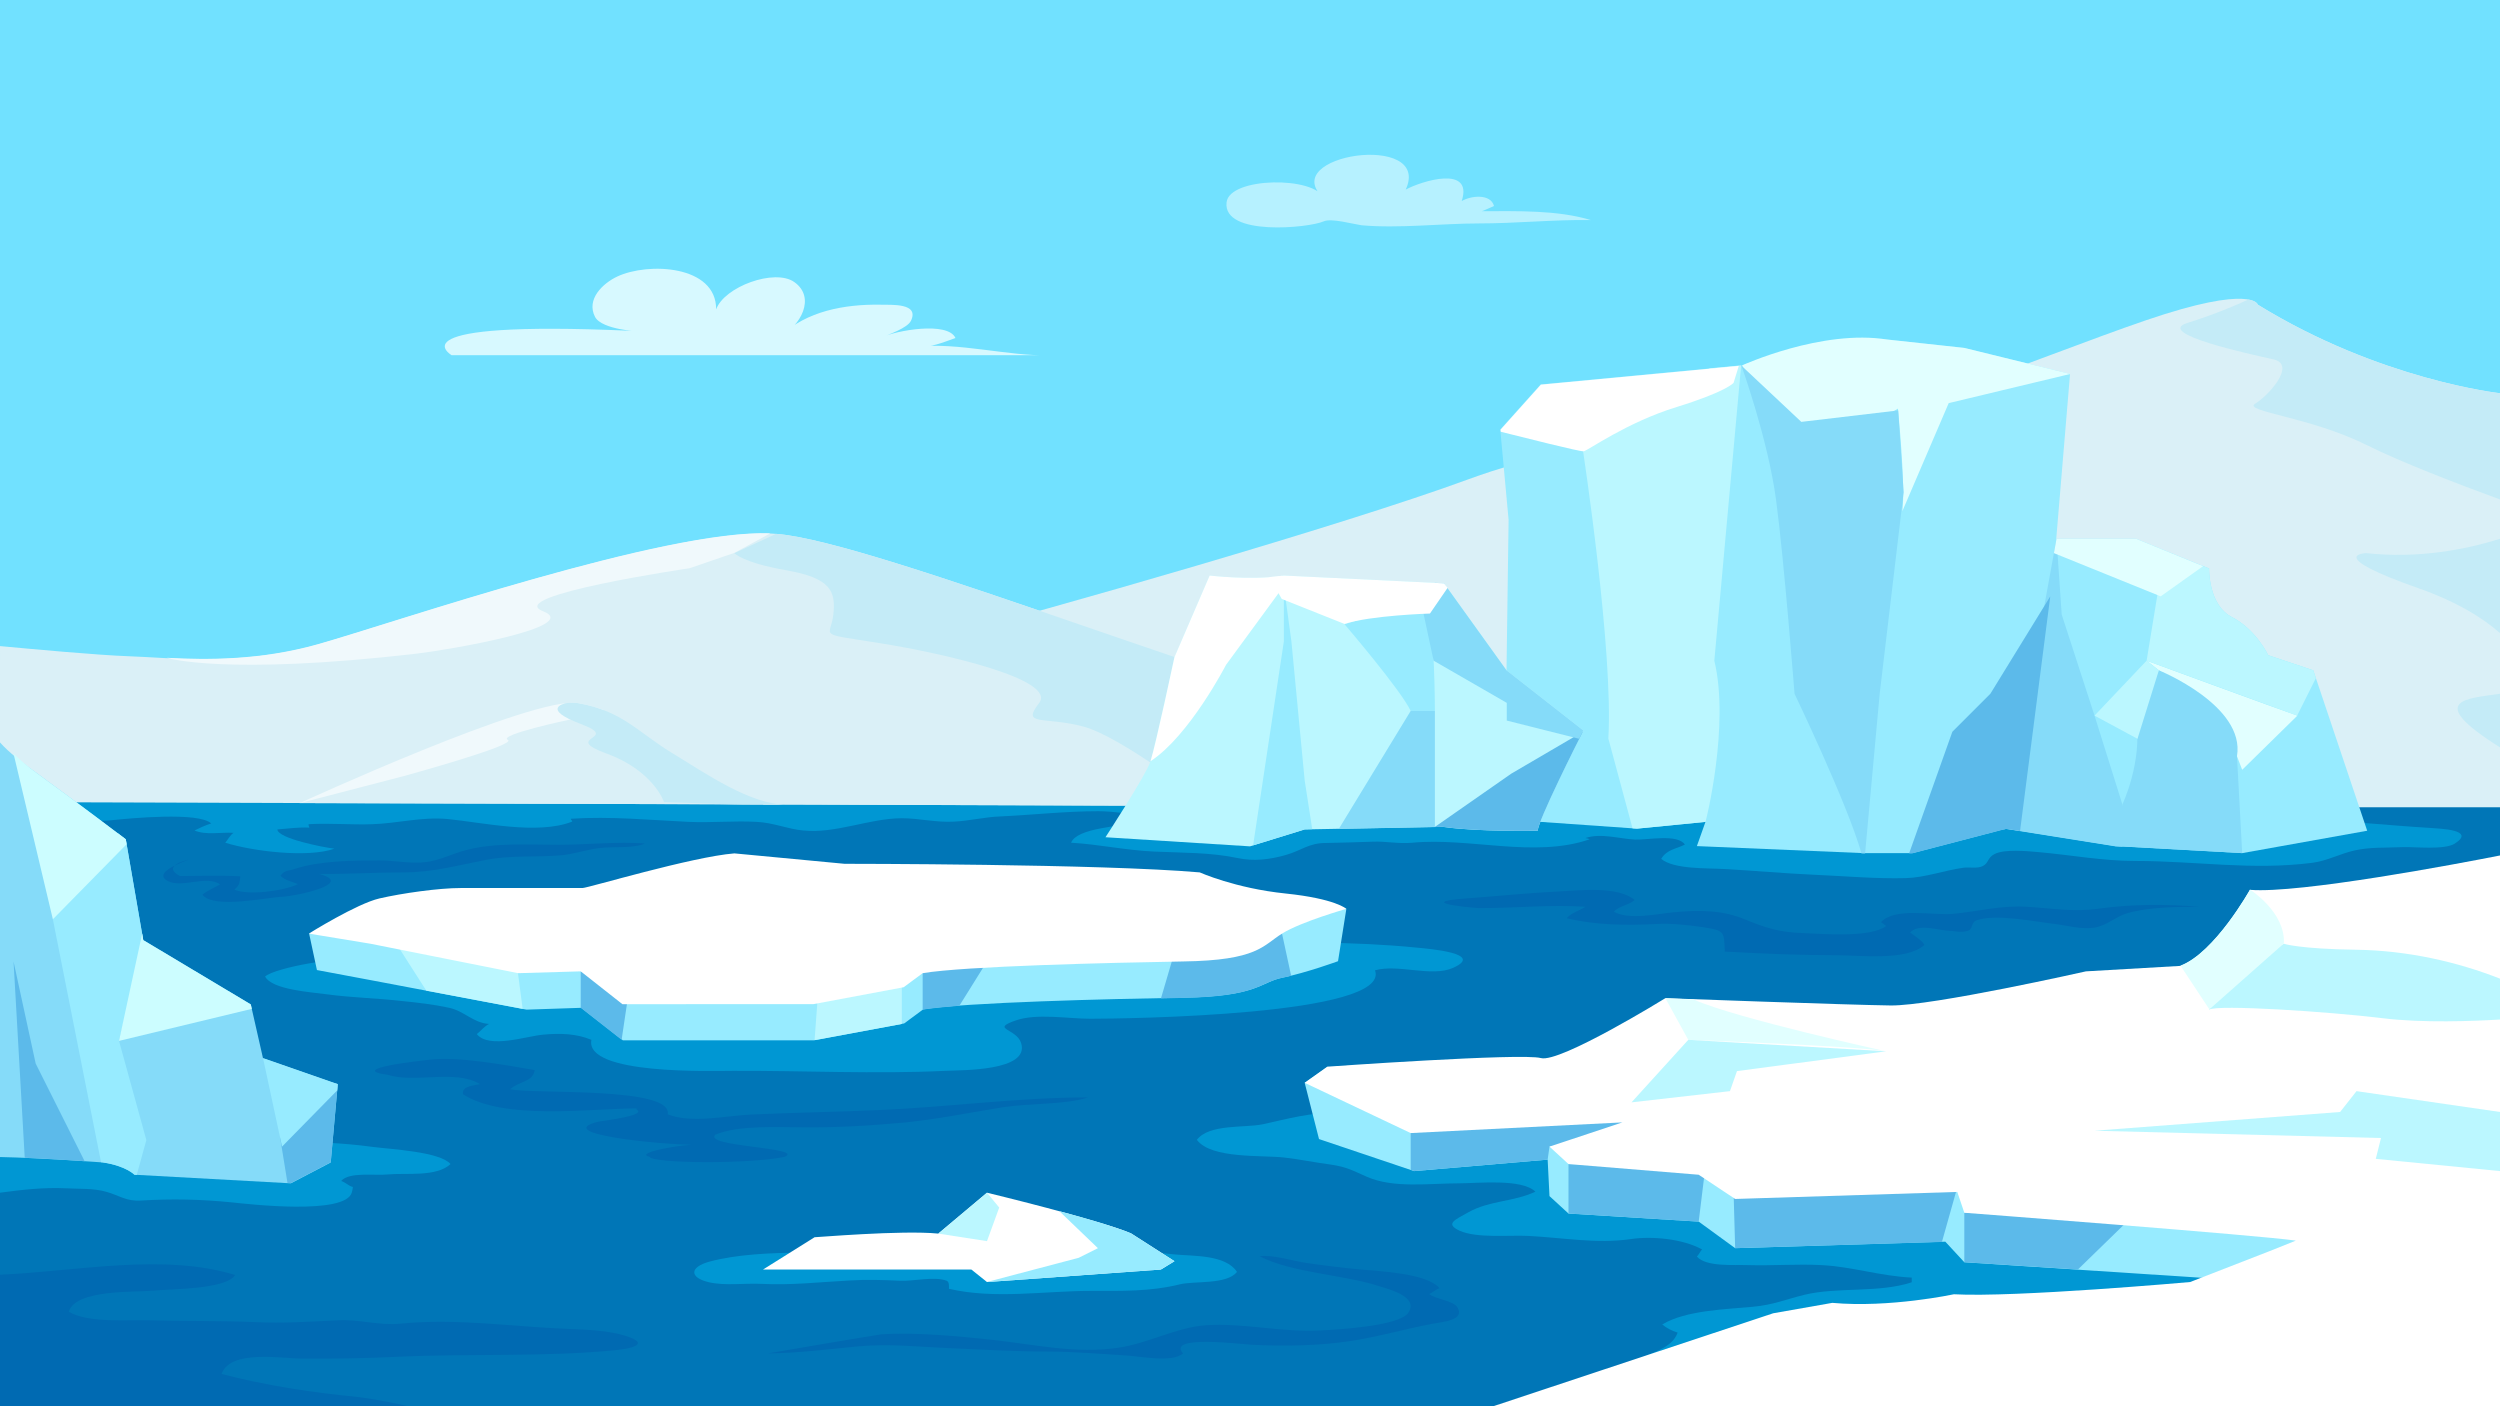 <?xml version="1.0" encoding="utf-8"?>
<!-- Generator: Adobe Illustrator 16.0.0, SVG Export Plug-In . SVG Version: 6.00 Build 0)  -->
<!DOCTYPE svg PUBLIC "-//W3C//DTD SVG 1.1//EN" "http://www.w3.org/Graphics/SVG/1.1/DTD/svg11.dtd">
<svg version="1.1" id="Layer_3" xmlns:x="http://ns.adobe.com/Extensibility/1.0/" xmlns:i="http://ns.adobe.com/AdobeIllustrator/10.0/" xmlns:graph="http://ns.adobe.com/Graphs/1.0/"
	 xmlns="http://www.w3.org/2000/svg" xmlns:xlink="http://www.w3.org/1999/xlink" xmlns:a="http://ns.adobe.com/AdobeSVGViewerExtensions/3.0/"
	 x="0px" y="0px" width="960px" height="540px" viewBox="0 0 960 540" style="enable-background:new 0 0 960 540;"
	 xml:space="preserve">
<rect style="fill:#71E1FF;" width="960" height="540"/>
<g>
	<path style="fill:#D7F9FF;" d="M241.7,127c4.7,0.2-10.5-0.2-13.2-5.3c-3.5-6.8,3-12.9,8.5-15.5c11.9-5.6,38.1-4.4,38,12.6
		c3.1-8.7,22.5-15.8,30-10.5c8.5,6,2.2,17-5.1,20.6c9.8-9.4,24.4-12.1,37.9-11.9c4.7,0.1,15.3-0.7,12,6.2c-1.4,2.8-8.5,5.2-11.3,6.4
		c5.4-2.7,25.5-6.3,28.4,0.2c-4.9,1.7-9.5,3.8-15.1,3.3c16.1-1.7,35.8,3.7,50.5,3.3l-150.7,0h-78.2C173.4,136.3,150.3,123,241.7,127
		z"/>
	<path style="fill:#B6F1FF;" d="M508.3,85c-5.5,2.5-38.8,5.9-37.3-7.3c1.1-9.8,34-10.1,37.4-1.5c-18.9-16.8,41.7-25.8,31.4-3.4
		c6.1-3.3,26-9.5,21.5,4.4c3.6-2.1,11.1-2.9,12.4,1.9c-1.4,0.6-4.4,2-4.7,2c13.8,0,28.9-0.5,41.9,3.4c-14.5-0.2-28.6,1.3-43.1,1.3
		c-14.2,0-30.7,2-45,0.7C519.4,86,511.2,83.7,508.3,85z"/>
</g>
<rect y="300" style="fill:#0076B7;" width="960" height="240"/>
<g>
	<path style="fill:#006AB2;" d="M563,345c12.1-0.9,23.8-2.1,35.8-2.7c8.1-0.4,22.5-2.1,28.9,3.3c-2.2,2-5.9,2.2-8,4.5
		c5.9,3.3,16.6,0.8,23.2,0.2c9.4-0.9,18.5-0.9,27.3,2.8c7.7,3.2,13.2,4.9,22,5.2c8.1,0.3,25.7,1.9,32.1-2.7c-0.7-0.5-1.2-1-2-1.5
		c5.5-5.9,20.2-2.4,27.8-3.2c9.5-0.9,18-3.3,28.2-2.7c9.9,0.6,17.9,2.1,27.8,0.7c13.1-1.8,25.5-1.7,38.6-0.7c-9,0-19.6,0.1-27.9,2.5
		c-4.5,1.3-7.6,4.7-12.5,5.5c-5.1,0.8-10.4-0.8-15.3-1.4c-7.7-0.9-22.7-4-30-1.4c-2.2,0.8-1.3,3.4-3.3,4c-2.7,0.9-4.6,0.1-7.4,0
		c-4.4-0.2-11.6-2.9-14.8,0.7c1.8,1.4,4.2,2.7,5.5,4.7c-6.7,6.3-25,4-33.6,4c-14.3,0-28.8-0.6-43.1-1.4c-0.2-7.8-0.1-8.1-8.6-9.4
		c-5.5-0.8-11.6-1.5-17.5-1.2c-11.5,0.6-23.3,0.5-34.6-2.2c1.8-2.1,5.1-3,7.2-4.4c-13.4-0.9-26.7,0.5-39.9,0.5
		C569,349,541,346.6,563,345z"/>
	<path style="fill:#006AB2;" d="M71.7,330.3c4.1-1.1-14.5,4.2-7.3,8c5.5,2.9,14.8-2.4,20.1,1.3c-2,1.2-5,2.4-6.8,4
		c4.7,5.6,24.8,0.9,31.4,0.7c3.9-0.2,27.6-4.9,13.5-8.7c10.8,0.1,21.5-0.6,32.3-0.6c11.4,0,20.7-2.7,31.7-4.8
		c9.8-1.9,19.3-0.9,29.2-1.8c4.3-0.4,9.4-2.1,14-2.7c5.7-0.8,13,0.3,17.9-1.8c-11.1-0.8-22.1,0.5-33.3,0.5c-11.8,0-24.2-0.9-35.3,2
		c-5.5,1.4-10.3,4.1-16,4.7c-5.8,0.6-11.5-0.7-17.3-0.7c-10.4,0-23.1,0.1-32.7,3.3c-2.3,0.8-3.8,0.3-5.4,2.6
		c1.6,1.7,4.6,2.3,6.7,3.2c-5.1,2.6-19.3,4.5-24.4,2.1c2.1-1.7,2-2.8,2.3-5.1c-7.4-0.4-17.3-0.1-23.2-0.1
		C69,336.3,61.7,333,71.7,330.3z"/>
	<path style="fill:#006AB2;" d="M165.1,406.9c11.1-1.2,27.3,1.8,40.2,4c-0.5,4.6-6.2,4.3-9.4,7.4c9.9,1.9,62.5-1.1,60.5,9.6
		c9.2,3.6,22,0.6,31.6,0.1c17-0.8,34-1,50.9-1.8c26.3-1.2,52.4-4.8,78.9-4.8c-8.1,2.8-22.5,2.2-32.8,3.8c-12.4,2-24.5,4.5-37.2,5.8
		c-12.8,1.2-25.6,2-38.6,1.9c-10.3,0-25.2-1-34.5,2.8c-4.9,4.7,34.5,4.9,26.7,8.5c-12.8,2.8-50.5,2.7-52,0c-6.5-1.6,14.1-5,17.7-4.6
		c-13.8,0-55.8-4.3-37.3-8.9c23.7-3.3,12-4.8,15-5.1c-18.4,0.1-51.3,4.7-67-5.4c-0.6-3.1,3.8-3.3,6.5-3.9c-9.4-5.8-25-0.2-35.5-3.6
		C148.8,412.7,130.6,410.8,165.1,406.9z"/>
	<path style="fill:#006AB2;" d="M338.3,512.4c13.4-0.9,29.5,0.7,42.8,2.1c16.3,1.8,32.1,5.5,48.5,3c11.4-1.7,22.2-7.8,33.3-8.6
		c14.5-1,29.3,2.8,44,2c6.1-0.3,30.4-1.6,33.9-6.8c4.2-6.3-7.8-9.1-11.8-10.4c-14.1-4.4-32.8-4.9-45.3-11.3c5-0.7,12.7,1.8,18.1,2.6
		c7,1,14.1,1.9,21,2.5c7.1,0.7,25.2,1.4,30,7.2c-1.3,0.3-2.9,1.8-4,2.2c2.4,2,9.4,2.5,10.9,5.2c2.9,4.9-5.8,5.5-9.5,6.2
		c-10.7,2-21.1,5.1-32,6.7c-11.8,1.8-25.3,2-37.3,1.4c-4-0.2-33.1-3.9-26.6,3.3c-4.1,3.7-16.5,1.1-21.9,0.8
		c-10.1-0.6-20-1.5-30.2-1.5c-12.8,0-25-0.8-37.5-1.3c-12.1-0.5-22.6-1.8-35.1-0.7c-11.6,1.1-23,2.6-34.7,2.7
		C309,517.3,323.9,514.7,338.3,512.4c-0.1,0-1.2,0.1-1.1,0.1C337.6,512.5,338,512.4,338.3,512.4z"/>
	<path style="fill:#006AB2;" d="M240.3,513c-6.5-2.1-14.9-2.4-22-2.7c-21.7-0.8-42.9-4.2-64.7-2c-8.2,0.8-15.6-1.8-24-1.3
		c-10.3,0.5-20.9,1.2-31.3,0.7c-13.4-0.6-27-0.3-40.5-0.7c-8.9-0.3-23.7,1.2-31.4-3.3c2.7-8.7,25.3-7.4,32.6-8.1
		c6.8-0.7,27.7-0.4,31.3-6c-27.6-8.5-61-1.4-90.3-0.1V540h156.7c-8.8-2.1-18.2-3.5-19.7-3.6c-17.4-1.7-35.2-4.4-51.9-8.8
		c3.3-9.5,23.2-5.9,30.7-5.9c12.1,0.1,24.8-0.1,37-0.7c27.6-1.3,56.7,0.2,84.1-2.6C244,517.6,249.1,515.8,240.3,513z"/>
</g>
<g>
	<path style="fill:#0097D3;" d="M133.2,369.7c0.2-3.1-28,1.9-31.4,5.3c2.7,5.1,17.9,6,23.6,6.8c9.5,1.3,19.4,1.5,29,2.6
		c6,0.6,12.2,1.3,18.1,2.6c5.9,1.3,9.2,5.8,15.3,6.2c-1.7,0.8-3.2,2.7-4.7,3.9c4.7,5.8,19.2,0.7,25.6,0.2c6.4-0.6,12.7-0.4,18.4,2
		c-2.7,13.6,46.8,11.9,54.3,11.9c27.3-0.1,54.6,1.3,81.7,0c6.1-0.3,32.5,0.2,29-10.7c-1.8-5.6-11.9-5.2-2.2-8.6
		c8.1-2.9,20.1-0.7,28.7-0.7c13.2,0,115.8-1.2,109.4-18.6c8.9-2.5,21.6,2.7,29.9-0.9c12.6-5.6-9.5-7.4-13.8-7.8
		c-24.7-2.5-50.6-2-75.5-2L133.2,369.7z"/>
	<path style="fill:#0097D3;" d="M416.3,479c11.8,0,23.3,1.6,34.8,2.7c7,0.7,19.5,0,23.9,6.7c-3.9,5-16.4,3.4-22,4.8
		c-11.3,2.8-22.2,2.5-34,2.5c-18.2,0-36.8,3.3-54.6-0.8c0-0.8,0.2-2.7-0.9-3.1c-4.8-1.8-13,0.3-18,0c-6.3-0.3-12.9-0.5-19.2-0.1
		c-11.5,0.6-22.4,1.9-34,1.3c-6.5-0.3-13.8,0.8-20-0.6c-7.7-1.8-7.5-5.8,0-7.9c10.7-2.9,23.9-3.4,35.3-3.5L416.3,479z"/>
	<path style="fill:#0097D3;" d="M435.9,315.7c-5.5,1.8-22.3,2.1-24.6,7.9c10.6,0.6,20.8,2.9,31.9,3.4c11,0.5,21.7,0.3,32.1,2.5
		c6.1,1.3,12.2,0.6,18.5-1.2c6-1.7,8.7-4.6,15.4-4.6c6-0.1,12.2-0.3,18-0.5c5.2-0.2,9.6,0.9,15.2,0.4c21.9-2.1,46.8,6,68-1.3
		c-0.6-0.4-1.1-0.3-1.6-0.5c6-2,13,0.3,19.1,0.6c4.8,0.2,16.2-2.3,19.1,1.9c-3.2,1.7-6.9,1.8-9.1,5.5c4.9,4.1,17.7,3.5,24.1,3.9
		c11.5,0.6,23.1,1.7,34.6,2.2c11.6,0.5,23.7,1.6,35.2,1.3c7.4-0.2,14.9-3,22.2-4c2.4-0.3,5.2,0.4,7.3-0.6c2.5-1.2,1.7-3.2,4.7-4.7
		c3.9-1.9,12.3-1.1,16.7-0.7c12.6,1.1,24.5,3.4,37.3,3.4c23.1,0,44.8,3.7,68,0.7c5.5-0.7,10.7-3.5,16-4.7c6.1-1.4,12.1-1,18.5-1.3
		c4.7-0.2,16.2,1.2,20.2-1.4c8.2-5.3-5.8-5.7-9.8-6c-15.4-0.9-29.9-2.7-45.5-2.7C887.2,315,460.4,307.8,435.9,315.7z"/>
	<path style="fill:#0097D3;" d="M42.5,315c7.6-0.8,33.8-3.3,38.6,1.2c-2.2,0.7-4.4,1.7-6.4,2.7c4.4,1.9,10.2,0.6,15,0.9
		c-1.3,0.8-2.5,3.1-3.2,3.8c10.5,3.3,31.7,5.9,41.9,2.3c-4.1-0.5-21.7-3.9-21.9-7.4c4.1-0.3,8.1-0.9,12.3-0.7c0-0.2-0.4-0.7-0.3-1.3
		c8.1-0.5,16.5,0.3,24.4,0c9.7-0.3,19-2.9,28.9-2c13.4,1.3,34.7,6.2,47.9,1c0.1-0.5-0.5-0.5-0.5-1.1c15.2-1,30.3,0.5,45.3,1.2
		c8.7,0.4,17.5-0.5,26.1,0c6.4,0.3,12,2.8,17.8,3.3c12.5,1.3,25.2-4.6,37.8-4.7c6.8,0,13.2,1.7,20.2,1.3c6-0.3,11.8-1.8,17.9-2
		c12.7-0.6,24.9-2,37.5-2c6.3,0,12.6,1.4,18.7,1.2c7.9-0.3,6.7-3.9,11.3-9.2l-432-3.6C19.9,300,21.9,317.1,42.5,315z"/>
	<path style="fill:#0097D3;" d="M143,440.4c-11.7-1.6-23.3-2-35.3-2H0V458c8.1-1.1,16.8-2.1,25-1.7c5.2,0.3,11-0.1,16,1.4
		c4.9,1.4,7.4,3.7,13.3,3.3c11.7-0.7,22.5-0.5,34.6,0.7c6.6,0.7,43.7,5,46.2-3.8c0.2-0.8,0.3-1.2,0.4-2.1c-1.7-0.4-2.8-1.8-4.5-2.3
		c3-3.6,13.2-2,17.7-2.5c7.1-0.7,18.8,1.1,24.3-4C168.9,442.2,149.8,441.3,143,440.4z"/>
	<path style="fill:#0097D3;" d="M513.7,427.7c-9-1.1-20.2,2.2-28.7,4c-7.1,1.5-20.7-0.2-25.4,6c5.5,7.4,25.2,5.8,33.6,6.8
		c6,0.7,11.8,1.9,17.8,2.7c6.3,0.9,8.6,2.4,13.9,4.7c10.3,4.5,23.9,2.5,35.3,2.5c7.3,0,24.1-1.9,29.4,3.2c-8.5,4-17.6,3.3-25.9,8
		c-4.9,2.8-9,4.3-3.2,7c6.7,3,19.2,1.6,26.5,2c13.5,0.7,26.2,3.1,39.3,1.2c8-1.2,20-0.1,27.3,4c-0.6,0.5-1.3,2.1-2,2.7
		c3.5,4.1,14.4,3.1,19.5,3.3c9.4,0.3,18.9-0.5,28.3,0c11.9,0.6,22.5,4.2,34.7,4.8c0,0.3,0,1.5,0,1.8c-12.8,4.2-28.3,1.7-41.2,4.8
		c-7,1.7-12,3.9-19.8,4.6c-10.3,1-25.7,1.3-34.8,6.8c1.5,1.3,3.8,2.5,5.9,3.1c-1.8,5.3-8.1,7.1-12.8,9.2c-9.9,4.5-20,8.6-29.8,13.5
		c-3,1.5-7.5,3.3-11.3,5.7h176l115.8-54.5L753,445.8L513.7,427.7z"/>
</g>
<g>
	<g>
		<path style="fill:#DAF0F7;" d="M599,310h361V151c0,0-46-5-93-34c0,0-2-8-43,6s-122,48-155,50s-56-7-105,11s-161,50-207,62
			s-64,62.9-64,62.9L599,310z"/>
		<path style="fill:#C4EBF7;" d="M873,138c9,2-2,14-7,17s21,5,43,16c12.8,6.4,34.9,14.9,51,20.8V151c0,0-46-5-93-34
			c0,0-0.3-1.4-3.6-2c-2.5,1.2-12.2,5.5-23.4,9C827,128,864,136,873,138z"/>
		<path style="fill:#C4EBF7;" d="M960,266.4c-12.4,1.9-29.4,2.1,0,20.6V266.4z"/>
		<path style="fill:#C4EBF7;" d="M908.6,212.4c0,0-16.6,0.6,20.4,13.6c14,4.9,24.2,11.1,31,17.1v-36.2
			C946.9,211,928.6,214.6,908.6,212.4z"/>
	</g>
	<g>
		<path style="fill:#DAF0F7;" d="M298,205c-39-3-146,34-176,42.5s-57,5-72.5,4.5c-11.8-0.4-37.7-2.8-49.5-3.9V308l640,2l-89-28
			C485,269,337,208,298,205z"/>
		<path style="fill:#C4EBF7;" d="M302,219c17,3,19,8,18,17s-7,7,18,11s68,14,61,23s2,5,17,9s48,29.9,48,29.9l175.5,0.9L551,282
			c-66-13-214-74-253-77l-16,7.4C282,212.4,285,216,302,219z"/>
		<path style="fill:#F0F9FC;" d="M160,251c12.7-1.5,63.9-10.3,48.5-16.3s56.3-16.5,56.3-16.5l17.2-5.9l13.8-7.5
			c-40.6-1.6-144.4,34.3-173.8,42.6c-22.1,6.2-42.5,6-57.9,5.2C64.1,252.7,86.5,259.5,160,251z"/>
	</g>
	<g>
		<path style="fill:#DAF0F7;" d="M115,308.4c0,0,90-41.4,107-38.4s23,11.2,36,19.1s30,19.8,44,19.8L115,308.4z"/>
		<path style="fill:#F0F9FC;" d="M195,284.1c-4-1.9,23.9-7.8,23.9-7.8s6.4-1.6,13-3.6c-2.9-1.1-6.1-2-9.8-2.7
			c-17-3-107,38.4-107,38.4l40-10.4C155,298,199,286,195,284.1z"/>
		<path style="fill:#C4EBF7;" d="M258,289.1c-13-7.9-19-16.1-36-19.1c-1.2-0.2-2.8-0.2-4.7,0c-0.7,0.2-9.6,2.2,5.7,8
			c16,6-8,4.8,10,11.4s22,18.6,22,18.6l27.5,0.9l19.5,0.1C288,308.9,271,297,258,289.1z"/>
	</g>
</g>
<g>
	<path style="fill:#85DBF9;" d="M96.3,385.7L55,361l-6.7-38.7c0,0-18.7-14.2-34-25.3c-6-4.3-10.7-7.9-14.3-11.9v159.2
		c15.5,0.3,39.7,2.1,39.7,2.1c8.7,1.3,12,4.7,12,4.7l60,3.3l15.3-8l2.7-30l-28.7-10L96.3,385.7z"/>
	<polygon style="fill:#5CBAEA;" points="110.4,454.3 111.7,454.3 127,446.3 129.7,416.3 128.2,415.8 107.5,436.4 	"/>
	<path style="fill:#97EBFF;" d="M45.7,399.7L55,361l-6.7-38.7c0,0-1.1-0.9-3-2.3l-12.8,1.2L20.3,353l18.5,93.3
		c0.5,0,0.8,0.1,0.8,0.1c8.7,1.3,12,4.7,12,4.7l0.9,0.1l3.7-13.4L45.7,399.7z"/>
	<path style="fill:#5CBAEA;" d="M13.7,408.4l-8.5-39.2l4.3,75.4c8.2,0.3,17,0.9,23,1.3L13.7,408.4z"/>
	<polygon style="fill:#97EBFF;" points="129.5,418.7 129.7,416.3 101,406.3 108.3,440.3 	"/>
	<polygon style="fill:#CCFDFF;" points="96.7,387.4 96.3,385.7 55,361 54.6,358.5 45.7,399.7 	"/>
	<path style="fill:#CCFDFF;" d="M48.3,322.3c0,0-18.7-14.2-34-25.3c-3.5-2.5-6.5-5.1-9.1-7.6l0,0L20.3,353l28.3-28.8L48.3,322.3z"/>
</g>
<g>
	<path style="fill:#97EBFF;" d="M573,314.3l5.5-56.9l0.8-57.8l-3.2-34.7l15.5-17.3l77.3-7.3c0,0,25.3-10,55.3-10l30,3.3l40.7,10
		l-5.3,63.3h30.7l28,11.4c0,0-0.4,14,8.8,18.7s13.9,14.6,13.9,14.6l17.3,5.8l20.7,61.6l-48,8.6l-48.7-2.7l-42-6.7l-36,9.4h-18.7
		l-64-2.7l3.3-9.3l-26.3,2.6L573,314.3z"/>
	<path style="fill:#E1FFFF;" d="M882.2,274.8L861,295.6l-8-20.8l-24-17.4l-4.7-3.7C824.3,253.7,876,272.7,882.2,274.8z"/>
	<path style="fill:#BBF7FF;" d="M889.3,260.4l-1-3l-17.3-5.8c0,0-4.7-9.9-13.9-14.6s-8.8-18.7-8.8-18.7l-3.8-1.5L829,225l-4.7,28.7
		l57.8,21.1L889.3,260.4z"/>
	<path style="fill:#85DBF9;" d="M829,257.4l-8.7,19.2c2.4,16.1-5.3,32.3-5.3,32.3l-3.4,15.9l0.7,0.1l48.7,2.7l-2-37.2
		C862.3,270.9,829,257.4,829,257.4z"/>
	<polygon style="fill:#85DBF9;" points="815,308.9 804.3,274.8 791.7,236 789.7,206.9 769.4,318.5 770.3,318.3 812.3,325 815,325.1 
			"/>
	<polygon style="fill:#5CBAEA;" points="787.3,229 764.3,266.4 749.7,281 733.1,327.7 734.3,327.7 770.3,318.3 775.7,319.1 	"/>
	<path style="fill:#BBF7FF;" d="M658.3,253.7l10.3-113.4l-11.9,1.1c-16.8,7.4-45.3,21.4-48.8,31.9c0,0,11.7,76.6,9.7,110.3l9.3,34.5
		l1.7,0.1l26.3-2.6C655,315.7,664.3,278.5,658.3,253.7z"/>
	<path style="fill:#E1FFFF;" d="M724.8,130.4c-25.2-4.1-55.8,9.9-55.8,9.9s16,44.7,59.8,16.6c0,0,3,29.7,1.7,39.4l17.8-41.5
		l46.7-11.2l-40.7-10L724.8,130.4z"/>
	<path style="fill:#85DBF9;" d="M691.7,162l-23-21.6l0,0c0,0,10.2,28.3,13.3,51.5c3.1,23.2,7.1,74.5,7.1,74.5s20.5,42.7,25.7,61.3
		l1,0h0.4l5.6-61.3L731,189l-2.1-31.4L691.7,162z"/>
	<polygon style="fill:#BBF7FF;" points="804.3,274.8 824.3,253.7 829,257.4 820.8,283.7 	"/>
	<polygon style="fill:#E1FFFF;" points="846,217.4 820.3,206.9 789.7,206.9 788.7,212.4 829.7,229 	"/>
	<path style="fill:#FFFFFF;" d="M665.7,147l2-6.5l-76,7.2L576.2,165l0.1,0.8c8.4,2.1,30.5,7.7,31.8,7.5c1.6-0.2,16.3-11,35.7-17
		S665.7,147,665.7,147z"/>
</g>
<g>
	<path style="fill:#BBF7FF;" d="M424.5,321.5c0,0,15.3-23.5,17.1-28.7s9.4-40.5,9.4-40.5l13.5-31.3c0,0,16.5,2,28.5,0l61.5,3
		l24,33.4l29.5,23.1c0,0-17.5,34.5-17.5,38.5c0,0-23,0.5-36.5-1.5l-53,1l-21,6.5L424.5,321.5z"/>
	<path style="fill:#97EBFF;" d="M516.3,239.7c0,0,21.9,25.6,25.4,33.3h9.3c0,0,0-33.4-3.3-42.8L516.3,239.7z"/>
	<path style="fill:#5CBAEA;" d="M580.3,297.1l-29.4,20.5l3.1-0.1c13.5,2,36.5,1.5,36.5,1.5c0-3.7,15.2-33.9,17.3-38L580.3,297.1z"/>
	<polygon style="fill:#85DBF9;" points="514.1,318.3 551,317.6 551,273 541.7,273 	"/>
	<polygon style="fill:#97EBFF;" points="503.9,318.4 501,299.7 495.9,246.3 493,225 493,246.3 481.2,324.6 501,318.5 	"/>
	<path style="fill:#85DBF9;" d="M606.4,283.7c1-2,1.6-3.2,1.6-3.2l-29.5-23.1l-24-33.4l-3.5-0.2l-5.4,7l4.9,22.9l28.1,16.2v6.8
		L606.4,283.7z"/>
	<path style="fill:#FFFFFF;" d="M492.2,221.1c-11.9,1.8-27.7-0.1-27.7-0.1L451,252.3c0,0-7.1,33.3-9.2,40c14.9-9.7,29-37,29-37
		L493,225L492.2,221.1z"/>
	<path style="fill:#FFFFFF;" d="M554.5,224l-61.5-3c-1.8,0.3-3.7,0.5-5.6,0.6l4.8,8.4l24.1,9.6c9.9-3.3,32.8-4,32.8-4l6.8-9.9
		L554.5,224z"/>
</g>
<g>
	<g>
		<path style="fill:#97EBFF;" d="M481.2,355.2c-12.4-2.6-20.4-6.2-20.4-6.2c-37.6-3.3-136.4-3.3-136.4-3.3l-42.3-4
			c-16.3,1.3-56.3,13.3-58.3,13.3s-38,0-46.7,0c-4.4,0-10.1,0.5-15.9,1.3l1.9-3.3l-44.4,5.5l3,14l20.8,3.9l59.7,11.3l21-0.7l16,12.5
			h73.3l34.7-6.5l7.3-5.4c16-2.7,71.3-4,100-4.5c28.7-0.5,29.5-6,38-7.7c9.3-1.9,21.3-6.3,21.3-6.3L517,349
			C496.8,350.1,486.4,352.6,481.2,355.2z"/>
		<path style="fill:#5CBAEA;" d="M492.3,358.5l-41.3,7.2l-5.2,17.7c3-0.1,5.9-0.1,8.5-0.2c28.7-0.5,29.5-6,38-7.7
			c1.1-0.2,2.3-0.5,3.5-0.8L492.3,358.5z"/>
		<path style="fill:#5CBAEA;" d="M379,369.2l-24.7,1.4v17.1c3.3-0.5,8.2-1,14.1-1.5L379,369.2z"/>
		<polygon style="fill:#BBF7FF;" points="312.8,399.4 346.3,393.2 346.3,370.6 314.3,379.1 		"/>
		<polygon style="fill:#5CBAEA;" points="241.7,379.1 223,373 223,387 238.7,399.3 		"/>
		<polygon style="fill:#BBF7FF;" points="198.3,369.2 149.7,358.5 163.7,380.4 200.7,387.4 		"/>
	</g>
	<path style="fill:#FFFFFF;" d="M118.6,358.5c0,0,18.4-11.5,27.1-13.5s22.7-4,31.3-4s44.7,0,46.7,0s42-12,58.3-13.3l42.3,4
		c0,0,98.8,0,136.4,3.3c0,0,13.6,6.1,32.9,8.1S517,349,517,349s-17.3,4.9-24.7,9.5s-9.3,10.3-38,10.7c-28.7,0.5-84,1.8-100,4.5
		l-7.3,5.4l-34.7,6.5H239L223,373l-24,0.7l-56.7-11.3L118.6,358.5z"/>
</g>
<g>
	<g>
		<polygon style="fill:#97EBFF;" points="506.5,437.4 543,449.7 594.3,445.3 595,459.3 602.3,466 652.3,469.1 666.3,479.3 
			747,476.8 754.3,484.7 870.3,492.3 893.7,475.7 759.7,435.1 561.7,411.3 509.7,409.7 501,415.8 		"/>
		<polygon style="fill:#5CBAEA;" points="820.3,465.7 754.3,465.7 754.3,484.7 797.9,487.5 		"/>
		<polygon style="fill:#5CBAEA;" points="753,451 665.7,458 666.3,479.3 745.7,476.9 		"/>
		<polygon style="fill:#5CBAEA;" points="602.3,447 602.3,466 652.3,469.1 655,447 		"/>
		<polygon style="fill:#5CBAEA;" points="626.5,435.1 626.5,423.3 541.7,431 541.7,449.2 543,449.7 594.3,445.3 595,440.3 		"/>
	</g>
	<g>
		<path style="fill:#FFFFFF;" d="M841,492.3c0,0-67.3,6-90.7,4.7c0,0-24.7,5.3-46.7,3.3l-22.7,4L573.4,540H960V328.5
			c-16.2,3.2-77,14.7-96,13.2c0,0-13.5,24.2-26.7,29.2L801,373c0,0-59,13.3-75,13.1s-86.5-2.8-86.5-2.8s-40.5,25-47.8,23
			s-82,3.3-82,3.3l-8.7,6.2l40.7,19.3L623,431l-28,9.3l7.3,6.7l50,4.1l14,9.3l85.3-2.7l2.7,8c0,0,114,8.7,127.3,10.7l-10,4
			L841,492.3z"/>
		<path style="fill:#E1FFFF;" d="M639.5,383.3l8.8,16c0,0,66,2.4,76,4.4c0,0-57.3-12.5-74-19.9L639.5,383.3z"/>
		<path style="fill:#BBF7FF;" d="M960,375.8c-16.6-6.5-35.5-10.8-55.1-11.1c-22.1-0.3-27.9-2.3-27.9-2.3l-28.7,14.9v10.4
			c3.3-2,45.3,0.7,66.7,3.3c15.3,1.9,35,1.1,45,0.5V375.8z"/>
		<path style="fill:#E1FFFF;" d="M877,362.3c0.7-12-13-20.7-13-20.7s-13.5,24.2-26.7,29.2l11.1,16.8L877,362.3z"/>
		<polygon style="fill:#BBF7FF;" points="960,427 904.9,419 898.6,427 804.3,434.2 914.3,437 912.3,445 960,449.7 		"/>
		<polygon style="fill:#BBF7FF;" points="648.3,399.3 626.5,423.3 664.3,419 667,411.3 724.3,403.7 		"/>
	</g>
</g>
<g>
	<path style="fill:#FFFFFF;" d="M360.3,473.7L379,458c0,0,42.7,10.3,55.3,15.6l16.7,10.7l-5.2,3.2l-66.8,4.8l-6-4.8h-80l19.8-12.4
		C312.8,475.2,346.3,472.3,360.3,473.7z"/>
	<path style="fill:#97EBFF;" d="M451,484.3l-16.7-10.7c-5.5-2.3-16.6-5.6-27.5-8.5c0,0,0,0,0,0l14.8,14.2l-7.4,3.7l-35.3,9.3
		l66.8-4.8L451,484.3z"/>
	<polygon style="fill:#BBF7FF;" points="379,476.6 383.7,463.7 379,458 360.3,473.7 	"/>
</g>
</svg>
